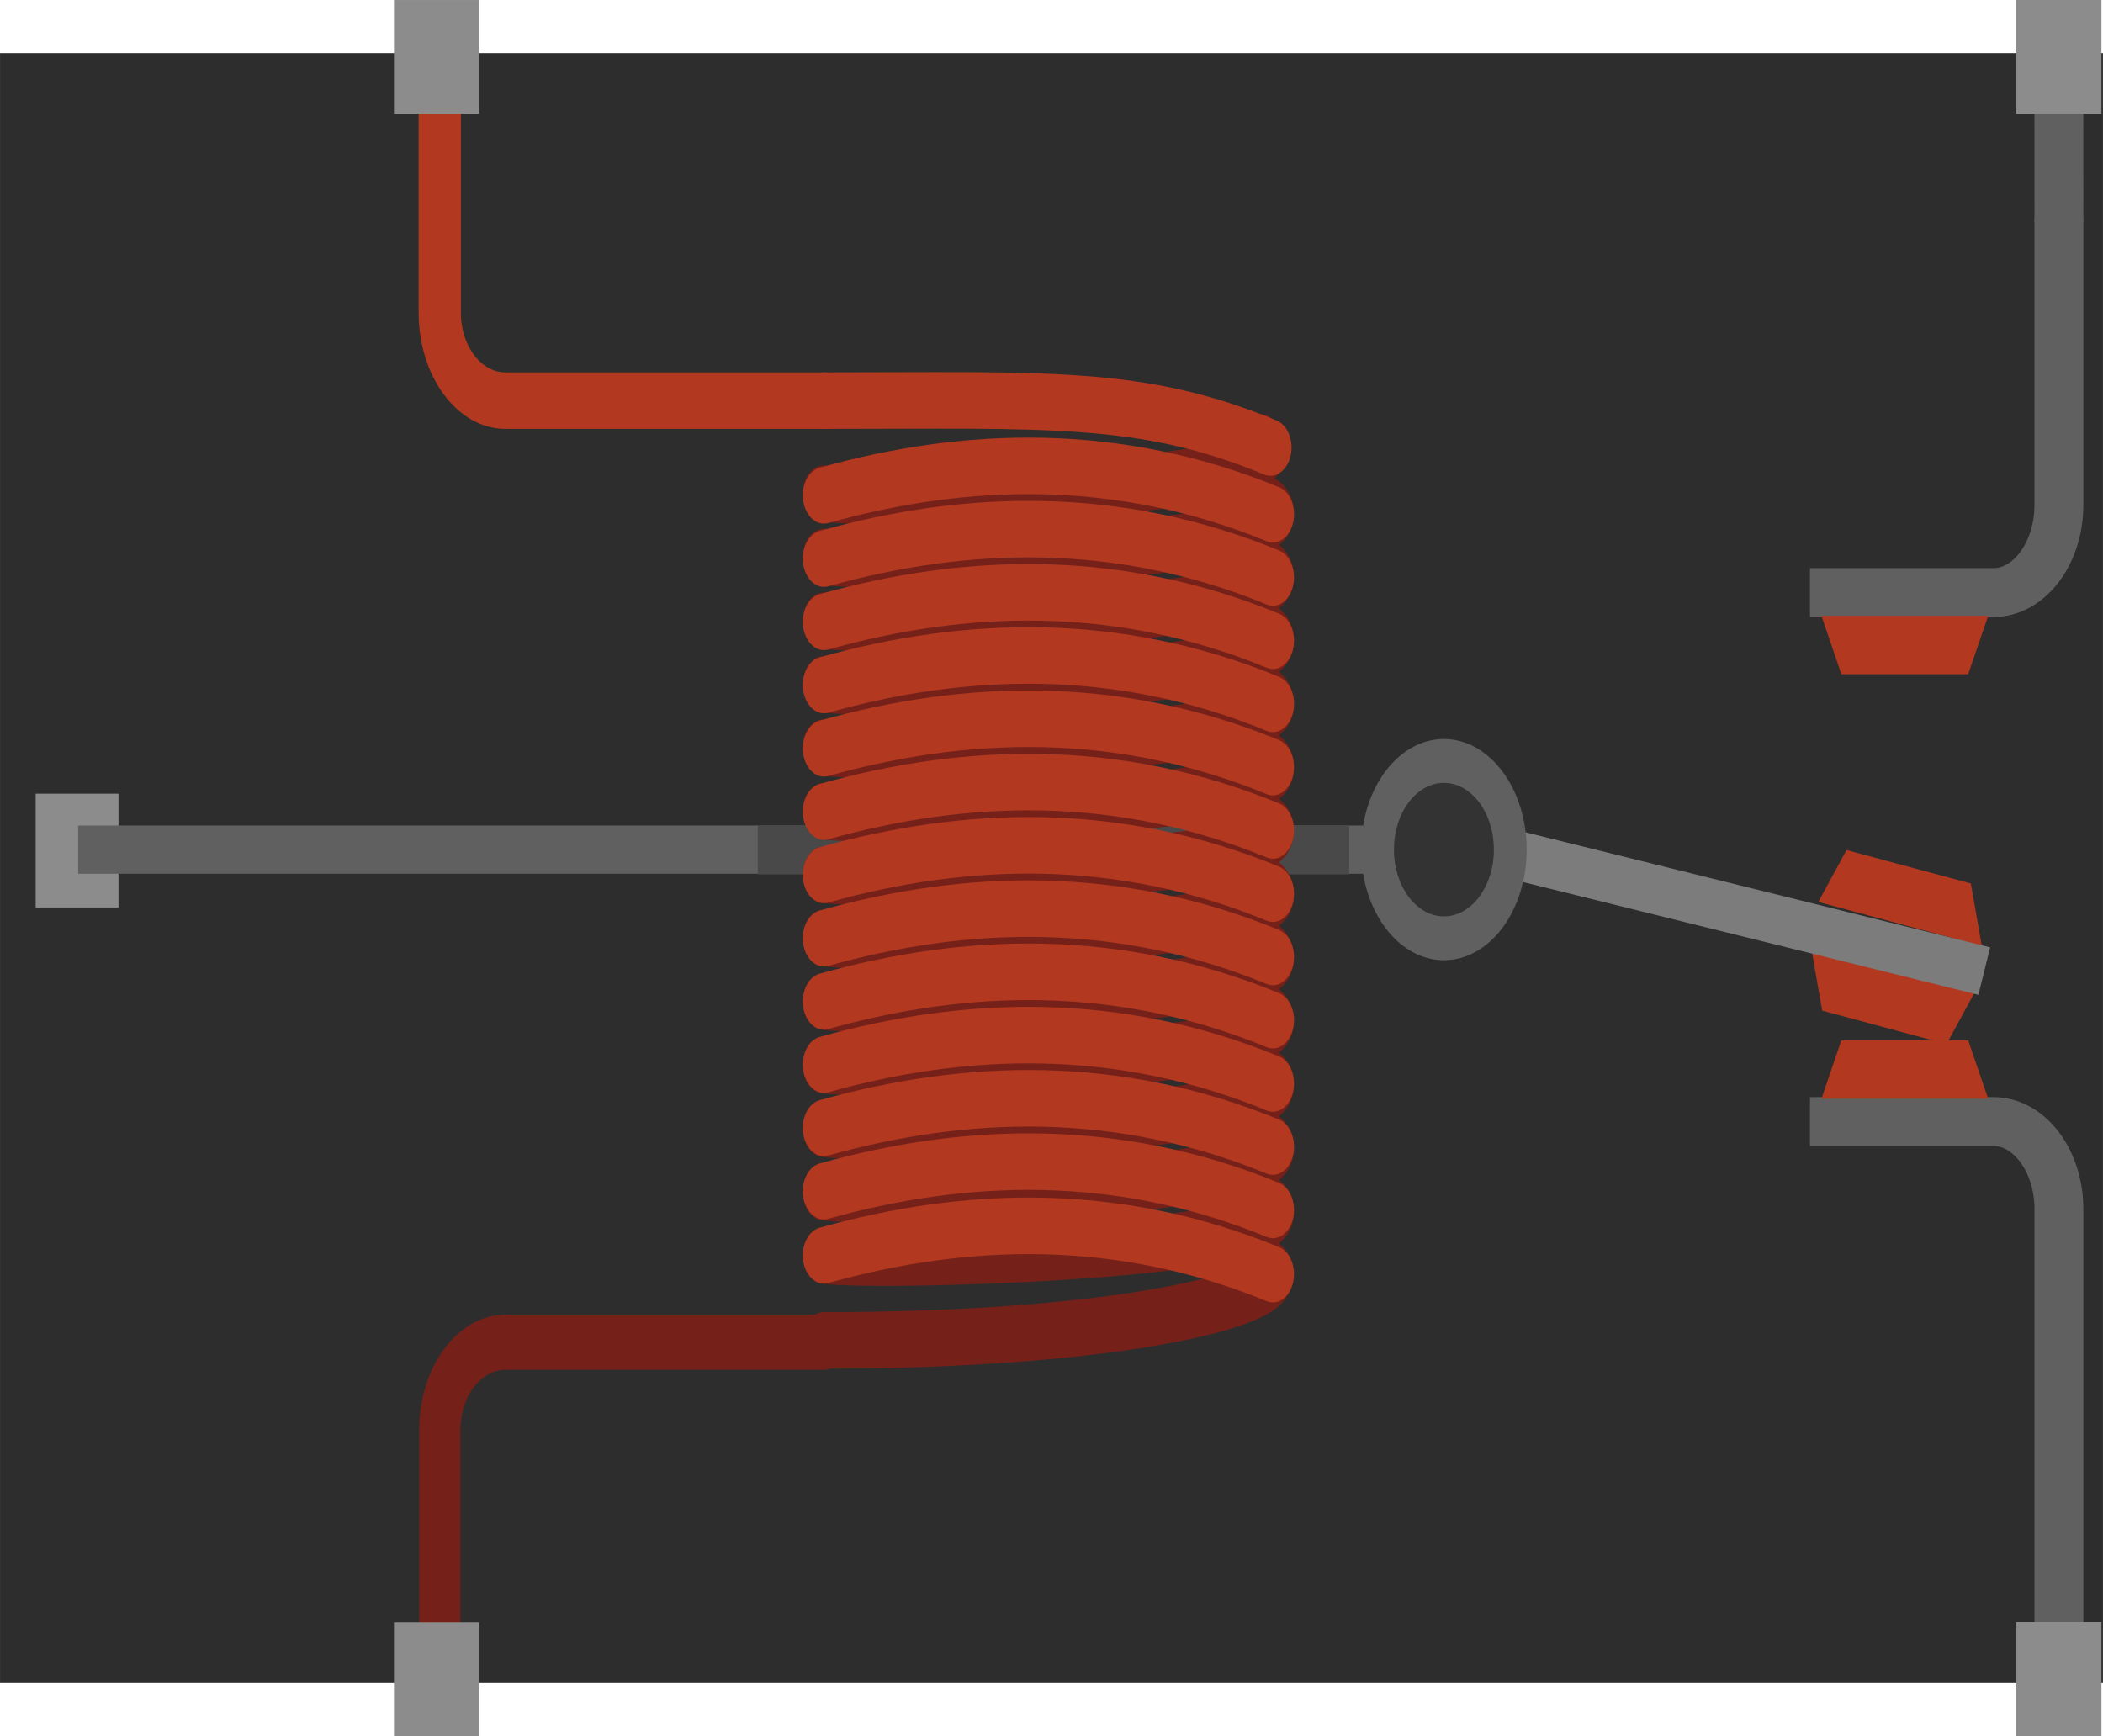 <?xml version='1.0' encoding='UTF-8' standalone='no'?>
<!-- Created with Inkscape (http://www.inkscape.org/) -->
<svg xmlns="http://www.w3.org/2000/svg" height="42.753" viewBox="0 0 41.426 34.203" gorn="0"  width="51.783" id="0" version="1.2">
    <desc  id="0.0">
        <referenceFile  id="0.0.0">relay_reloaded.svg</referenceFile>
    </desc>
    <defs  id="0.2"/>
    <g  transform="scale(-1,1)">
        <g gorn="0.3.0"  id="0.3">
            <rect height="2.237" x="-41.365" style="fill:none" y="0.001" gorn="0.3.0.0"  width="1.611" id="connector5pin"/>
        </g>
    </g>
    <g  transform="scale(-1,1)">
        <g gorn="0.4.0"  id="0.4">
            <rect height="0.404" x="-41.365" style="fill:none" y="0.001" gorn="0.4.0.0"  width="1.611" id="connector5terminal"/>
        </g>
    </g>
    <g  transform="scale(-1,1)">
        <g gorn="0.5.0"  id="0.5">
            <rect height="2.236" x="-41.365" style="fill:none" y="31.967" gorn="0.5.0.0"  width="1.613" id="0.5.0"/>
        </g>
    </g>
    <g  transform="scale(-1,1)">
        <g gorn="0.6.0"  id="0.6">
            <rect height="0.402" x="-41.365" style="fill:none" y="33.799" gorn="0.6.0.0"  width="1.613" id="connector0terminal"/>
        </g>
    </g>
    <rect height="2.236" x="39.775" style="fill:none" y="31.967" gorn="0.7"  width="1.613" id="0.7"/>
    <rect height="0.402" x="39.775" style="fill:none" y="33.799" gorn="0.8"  width="1.613" id="connector2terminal"/>
    <rect height="32.108" x="-2.8483102e-05" style="fill:#2d2d2d" y="1.047" gorn="0.9"  width="41.426" id="0.0.0.12"/>
    <path stroke="#606060" d="m 40.558,4.302 v 5.645 c 0,0.95 -0.58,1.728 -1.292,1.728 h -3.612" gorn="0.10"  fill="none" id="0.0.0.14" stroke-width="0.963"/>
    <g  transform="matrix(-1.11,0,0,1.485,41.396,1.0496826e-6)">
        <g gorn="0.11.0"  id="0.11">
            <polygon points="2.01,8.17 2.365,8.945 4.616,8.945 4.969,8.17 " style="fill:#b23820" gorn="0.11.0.0"  id="0.0.0.15"/>
        </g>
    </g>
    <g  transform="matrix(-1.11,0,0,1.485,41.396,1.0496826e-6)">
        <g gorn="0.12.0"  id="0.12">
            <polygon points="2.248,13.163 2.749,13.852 4.956,13.408 5.15,12.579 " style="fill:#b23820" gorn="0.12.0.0"  id="0.0.0.16"/>
        </g>
    </g>
    <g  transform="matrix(-1.11,0,0,1.485,41.396,1.0496826e-6)">
        <g gorn="0.13.0"  id="0.13">
            <polygon points="5.025,11.966 4.524,11.278 2.318,11.721 2.123,12.55 " style="fill:#b23820" gorn="0.13.0.0"  id="0.0.0.17"/>
        </g>
    </g>
    <path stroke="#606060" d="m 40.558,33.083 v -9.26 c 0,-0.952 -0.58,-1.727 -1.292,-1.727 h -3.612" gorn="0.14"  fill="none" id="0.0.0.18" stroke-width="0.963"/>
    <g  transform="matrix(-1.11,0,0,1.485,41.396,1.0496826e-6)">
        <g gorn="0.15.0"  id="0.15">
            <polygon points="2.01,14.577 2.365,13.802 4.616,13.802 4.969,14.577 " style="fill:#b23820" gorn="0.15.0.0"  id="0.0.0.19"/>
        </g>
    </g>
    <g  transform="scale(-1,1)">
        <g gorn="0.16.0"  id="0.16">
            <rect height="2.242" x="-41.396" style="fill:#8c8c8c" y="31.961" gorn="0.16.0.0"  width="1.676" id="connector0pin"/>
        </g>
    </g>
    <g  transform="scale(-1,1)">
        <g gorn="0.17.0"  id="0.17">
            <rect height="2.242" x="-2.334" style="fill:#8c8c8c" y="15.637" gorn="0.17.0.0"  width="1.632" id="connector2pin"/>
        </g>
    </g>
    <line x1="27.131" stroke="#606060" y1="16.739" gorn="0.18"  fill="none" id="0.18" y2="16.739" stroke-width="0.95" x2="1.539"/>
    <line x1="26.577" stroke="#494949" y1="16.745" gorn="0.19"  fill="none" id="0.0.0.23" y2="16.745" stroke-width="0.963" x2="14.927"/>
    <line style="stroke-linecap:round" x1="40.557" stroke="#606060" y1="1.736" gorn="0.20"  fill="none" id="0.0.0.54" y2="4.302" stroke-width="0.963" x2="40.558"/>
    <line x1="39.088" stroke="#7c7c7c" y1="19.132" gorn="0.21"  fill="none" id="0.0.0.56" y2="16.739" stroke-width="0.963" x2="29.426"/>
    <path style="fill:#333333" d="m 28.443,18.487 c 0.72,0 1.307,-0.785 1.307,-1.749 0,-0.964 -0.586,-1.747 -1.307,-1.747 -0.721,0 -1.307,0.784 -1.307,1.747 -10e-4,0.964 0.586,1.749 1.307,1.749 l 0,0 z" gorn="0.22"  id="0.0.0.57"/>
    <path style="fill:#606060" d="m 28.443,15.424 c -0.543,0 -0.984,0.588 -0.984,1.315 0,0.724 0.442,1.315 0.984,1.315 0.543,0 0.984,-0.588 0.984,-1.315 0,-0.727 -0.443,-1.315 -0.984,-1.315 m 0,-0.864 c 0.9,0 1.63,0.975 1.63,2.179 0,1.204 -0.729,2.179 -1.63,2.179 -0.901,0 -1.63,-0.975 -1.63,-2.179 -10e-4,-1.204 0.729,-2.179 1.63,-2.179 l 0,0 z" gorn="0.23"  id="0.0.0.58"/>
    <g  transform="scale(-1,1)">
        <g gorn="0.24.0"  id="0.24">
            <rect height="2.242" x="-41.396" style="fill:#8c8c8c" y="-3.5527137e-15" gorn="0.24.0.0"  width="1.676" id="0.0.0.60"/>
        </g>
    </g>
    <g  transform="matrix(1.11,0,0,1.485,-0.315,-1.247)">
        <g gorn="0.25.0"  id="g3042">
            <rect height="1.507" x="7.314" style="fill:none" y="0.841" gorn="0.25.0.0"  width="1.454" id="connector4pin"/>
            <rect height="0.272" x="7.314" style="fill:none" y="0.841" gorn="0.25.0.1"  width="1.453" id="connector4terminal"/>
            <rect height="1.506" x="7.314" style="fill:none" y="22.372" gorn="0.25.0.2"  width="1.452" id="0.25.2"/>
            <rect height="0.271" x="7.314" style="fill:none" y="23.606" gorn="0.25.0.3"  width="1.452" id="connector1terminal"/>
            <path style="stroke-linecap:round" stroke="#752119" d="m 22.797,15.132 c 0.921,0.607 -6.856,0.787 -7.891,0.683" gorn="0.25.0.4"  fill="none" id="0.0.0.24" stroke-width="0.75"/>
            <path style="stroke-linecap:round" stroke="#752119" d="m 22.797,15.975 c 0.933,0.611 -6.871,0.78 -7.891,0.682" gorn="0.25.0.5"  fill="none" id="0.0.0.25" stroke-width="0.75"/>
            <path style="stroke-linecap:round" stroke="#752119" d="m 22.797,16.819 c 0.922,0.602 -6.86,0.782 -7.891,0.678" gorn="0.25.0.6"  fill="none" id="0.0.0.26" stroke-width="0.75"/>
            <path style="stroke-linecap:round" stroke="#752119" d="m 22.797,17.661 c 0.521,0.34 -2.353,0.962 -7.891,0.962" gorn="0.25.0.7"  fill="none" id="0.0.0.27" stroke-width="0.75"/>
            <path style="stroke-linecap:round" stroke="#752119" d="m 22.797,11.763 c 0.921,0.606 -6.854,0.785 -7.891,0.682" gorn="0.25.0.8"  fill="none" id="0.0.0.28" stroke-width="0.75"/>
            <path style="stroke-linecap:round" stroke="#752119" d="m 22.797,12.606 c 0.93,0.608 -6.868,0.778 -7.891,0.68" gorn="0.25.0.9"  fill="none" id="0.0.0.29" stroke-width="0.75"/>
            <path style="stroke-linecap:round" stroke="#752119" d="m 22.797,13.448 c 0.925,0.603 -6.86,0.785 -7.891,0.681" gorn="0.25.0.10"  fill="none" id="0.0.0.30" stroke-width="0.75"/>
            <path style="stroke-linecap:round" stroke="#752119" d="m 22.797,14.29 c 0.916,0.601 -6.845,0.789 -7.891,0.681" gorn="0.25.0.11"  fill="none" id="0.0.0.31" stroke-width="0.75"/>
            <path style="stroke-linecap:round" stroke="#752119" d="m 22.797,8.393 c 0.911,0.603 -6.845,0.789 -7.891,0.682" gorn="0.25.0.12"  fill="none" id="0.0.0.32" stroke-width="0.75"/>
            <path style="stroke-linecap:round" stroke="#752119" d="m 22.797,9.236 c 0.921,0.604 -6.854,0.786 -7.891,0.683" gorn="0.25.0.13"  fill="none" id="0.0.0.33" stroke-width="0.75"/>
            <path style="stroke-linecap:round" stroke="#752119" d="m 22.797,10.079 c 0.929,0.606 -6.867,0.782 -7.891,0.679" gorn="0.25.0.14"  fill="none" id="0.0.0.34" stroke-width="0.75"/>
            <path style="stroke-linecap:round" stroke="#752119" d="m 22.797,10.921 c 0.931,0.611 -6.877,0.782 -7.891,0.682" gorn="0.25.0.15"  fill="none" id="0.0.0.35" stroke-width="0.75"/>
            <path style="stroke-linecap:round" stroke="#752119" d="m 22.655,6.71 c 0.924,0.604 -6.72,0.781 -7.75,0.679" gorn="0.25.0.16"  fill="none" id="0.0.0.36" stroke-width="0.75"/>
            <path style="stroke-linecap:round" stroke="#752119" d="M 22.797,7.551 C 23.73,8.161 15.926,8.329 14.906,8.23" gorn="0.25.0.17"  fill="none" id="0.0.0.37" stroke-width="0.75"/>
            <path style="stroke-linecap:round" stroke="#b23820" d="M 14.906,7.412 C 17.42,6.885 20.13,6.818 22.873,7.662" gorn="0.25.0.18"  fill="none" id="0.0.0.38" stroke-width="0.75"/>
            <path style="stroke-linecap:round" stroke="#b23820" d="M 14.906,8.251 C 17.42,7.724 20.13,7.657 22.873,8.501" gorn="0.25.0.19"  fill="none" id="0.0.0.39" stroke-width="0.75"/>
            <path style="stroke-linecap:round" stroke="#b23820" d="M 14.906,9.09 C 17.42,8.562 20.13,8.496 22.873,9.34" gorn="0.25.0.20"  fill="none" id="0.0.0.40" stroke-width="0.75"/>
            <path style="stroke-linecap:round" stroke="#b23820" d="M 14.906,9.928 C 17.42,9.4 20.13,9.333 22.873,10.178" gorn="0.25.0.21"  fill="none" id="0.0.0.41" stroke-width="0.75"/>
            <path style="stroke-linecap:round" stroke="#b23820" d="m 14.906,10.768 c 2.514,-0.528 5.224,-0.595 7.967,0.249" gorn="0.25.0.22"  fill="none" id="0.0.0.42" stroke-width="0.75"/>
            <path style="stroke-linecap:round" stroke="#b23820" d="m 14.906,11.608 c 2.514,-0.528 5.224,-0.595 7.967,0.249" gorn="0.25.0.23"  fill="none" id="0.0.0.43" stroke-width="0.75"/>
            <path style="stroke-linecap:round" stroke="#b23820" d="m 14.906,12.447 c 2.514,-0.528 5.224,-0.595 7.967,0.249" gorn="0.25.0.24"  fill="none" id="0.0.0.44" stroke-width="0.75"/>
            <path style="stroke-linecap:round" stroke="#b23820" d="m 14.906,13.287 c 2.514,-0.528 5.224,-0.595 7.967,0.249" gorn="0.25.0.25"  fill="none" id="0.0.0.45" stroke-width="0.75"/>
            <path style="stroke-linecap:round" stroke="#b23820" d="m 14.906,14.125 c 2.514,-0.528 5.224,-0.595 7.967,0.249" gorn="0.25.0.26"  fill="none" id="0.0.0.46" stroke-width="0.75"/>
            <path style="stroke-linecap:round" stroke="#b23820" d="m 14.906,14.964 c 2.514,-0.527 5.224,-0.594 7.967,0.25" gorn="0.25.0.27"  fill="none" id="0.0.0.47" stroke-width="0.75"/>
            <path style="stroke-linecap:round" stroke="#b23820" d="m 14.906,15.803 c 2.514,-0.527 5.224,-0.595 7.967,0.249" gorn="0.25.0.28"  fill="none" id="0.0.0.48" stroke-width="0.75"/>
            <path style="stroke-linecap:round" stroke="#b23820" d="m 14.906,16.643 c 2.514,-0.527 5.224,-0.595 7.967,0.249" gorn="0.25.0.29"  fill="none" id="0.0.0.49" stroke-width="0.75"/>
            <path style="stroke-linecap:round" stroke="#b23820" d="M 14.906,17.495 C 17.42,16.968 20.13,16.9 22.873,17.744" gorn="0.25.0.30"  fill="none" id="0.0.0.50" stroke-width="0.75"/>
            <path style="stroke-linecap:round" stroke="#b23820" d="m 14.906,6.155 c 3.955,0 5.637,-0.087 7.923,0.622" gorn="0.25.0.31"  fill="none" id="0.0.0.51" stroke-width="0.75"/>
            <path style="stroke-linecap:round" stroke="#752119" d="m 8.088,23.124 v -3.312 c 0,-0.641 0.523,-1.164 1.164,-1.164 h 5.653" gorn="0.25.0.32"  fill="none" id="0.0.0.52" stroke-width="0.731"/>
            <path style="stroke-linecap:round" stroke="#b23820" d="m 8.088,2.009 v 2.982 c 0,0.64 0.523,1.164 1.164,1.164 h 5.653" gorn="0.25.0.33"  fill="none" id="0.0.0.55" stroke-width="0.75"/>
            <rect height="1.51" x="7.275" style="fill:#8c8c8c" y="22.368" gorn="0.25.0.34"  width="1.51" id="connector1pin"/>
            <rect height="1.51" x="7.275" style="fill:#8c8c8c" y="0.84" gorn="0.25.0.35"  width="1.51" id="0.0.0.62"/>
        </g>
    </g>
</svg>
